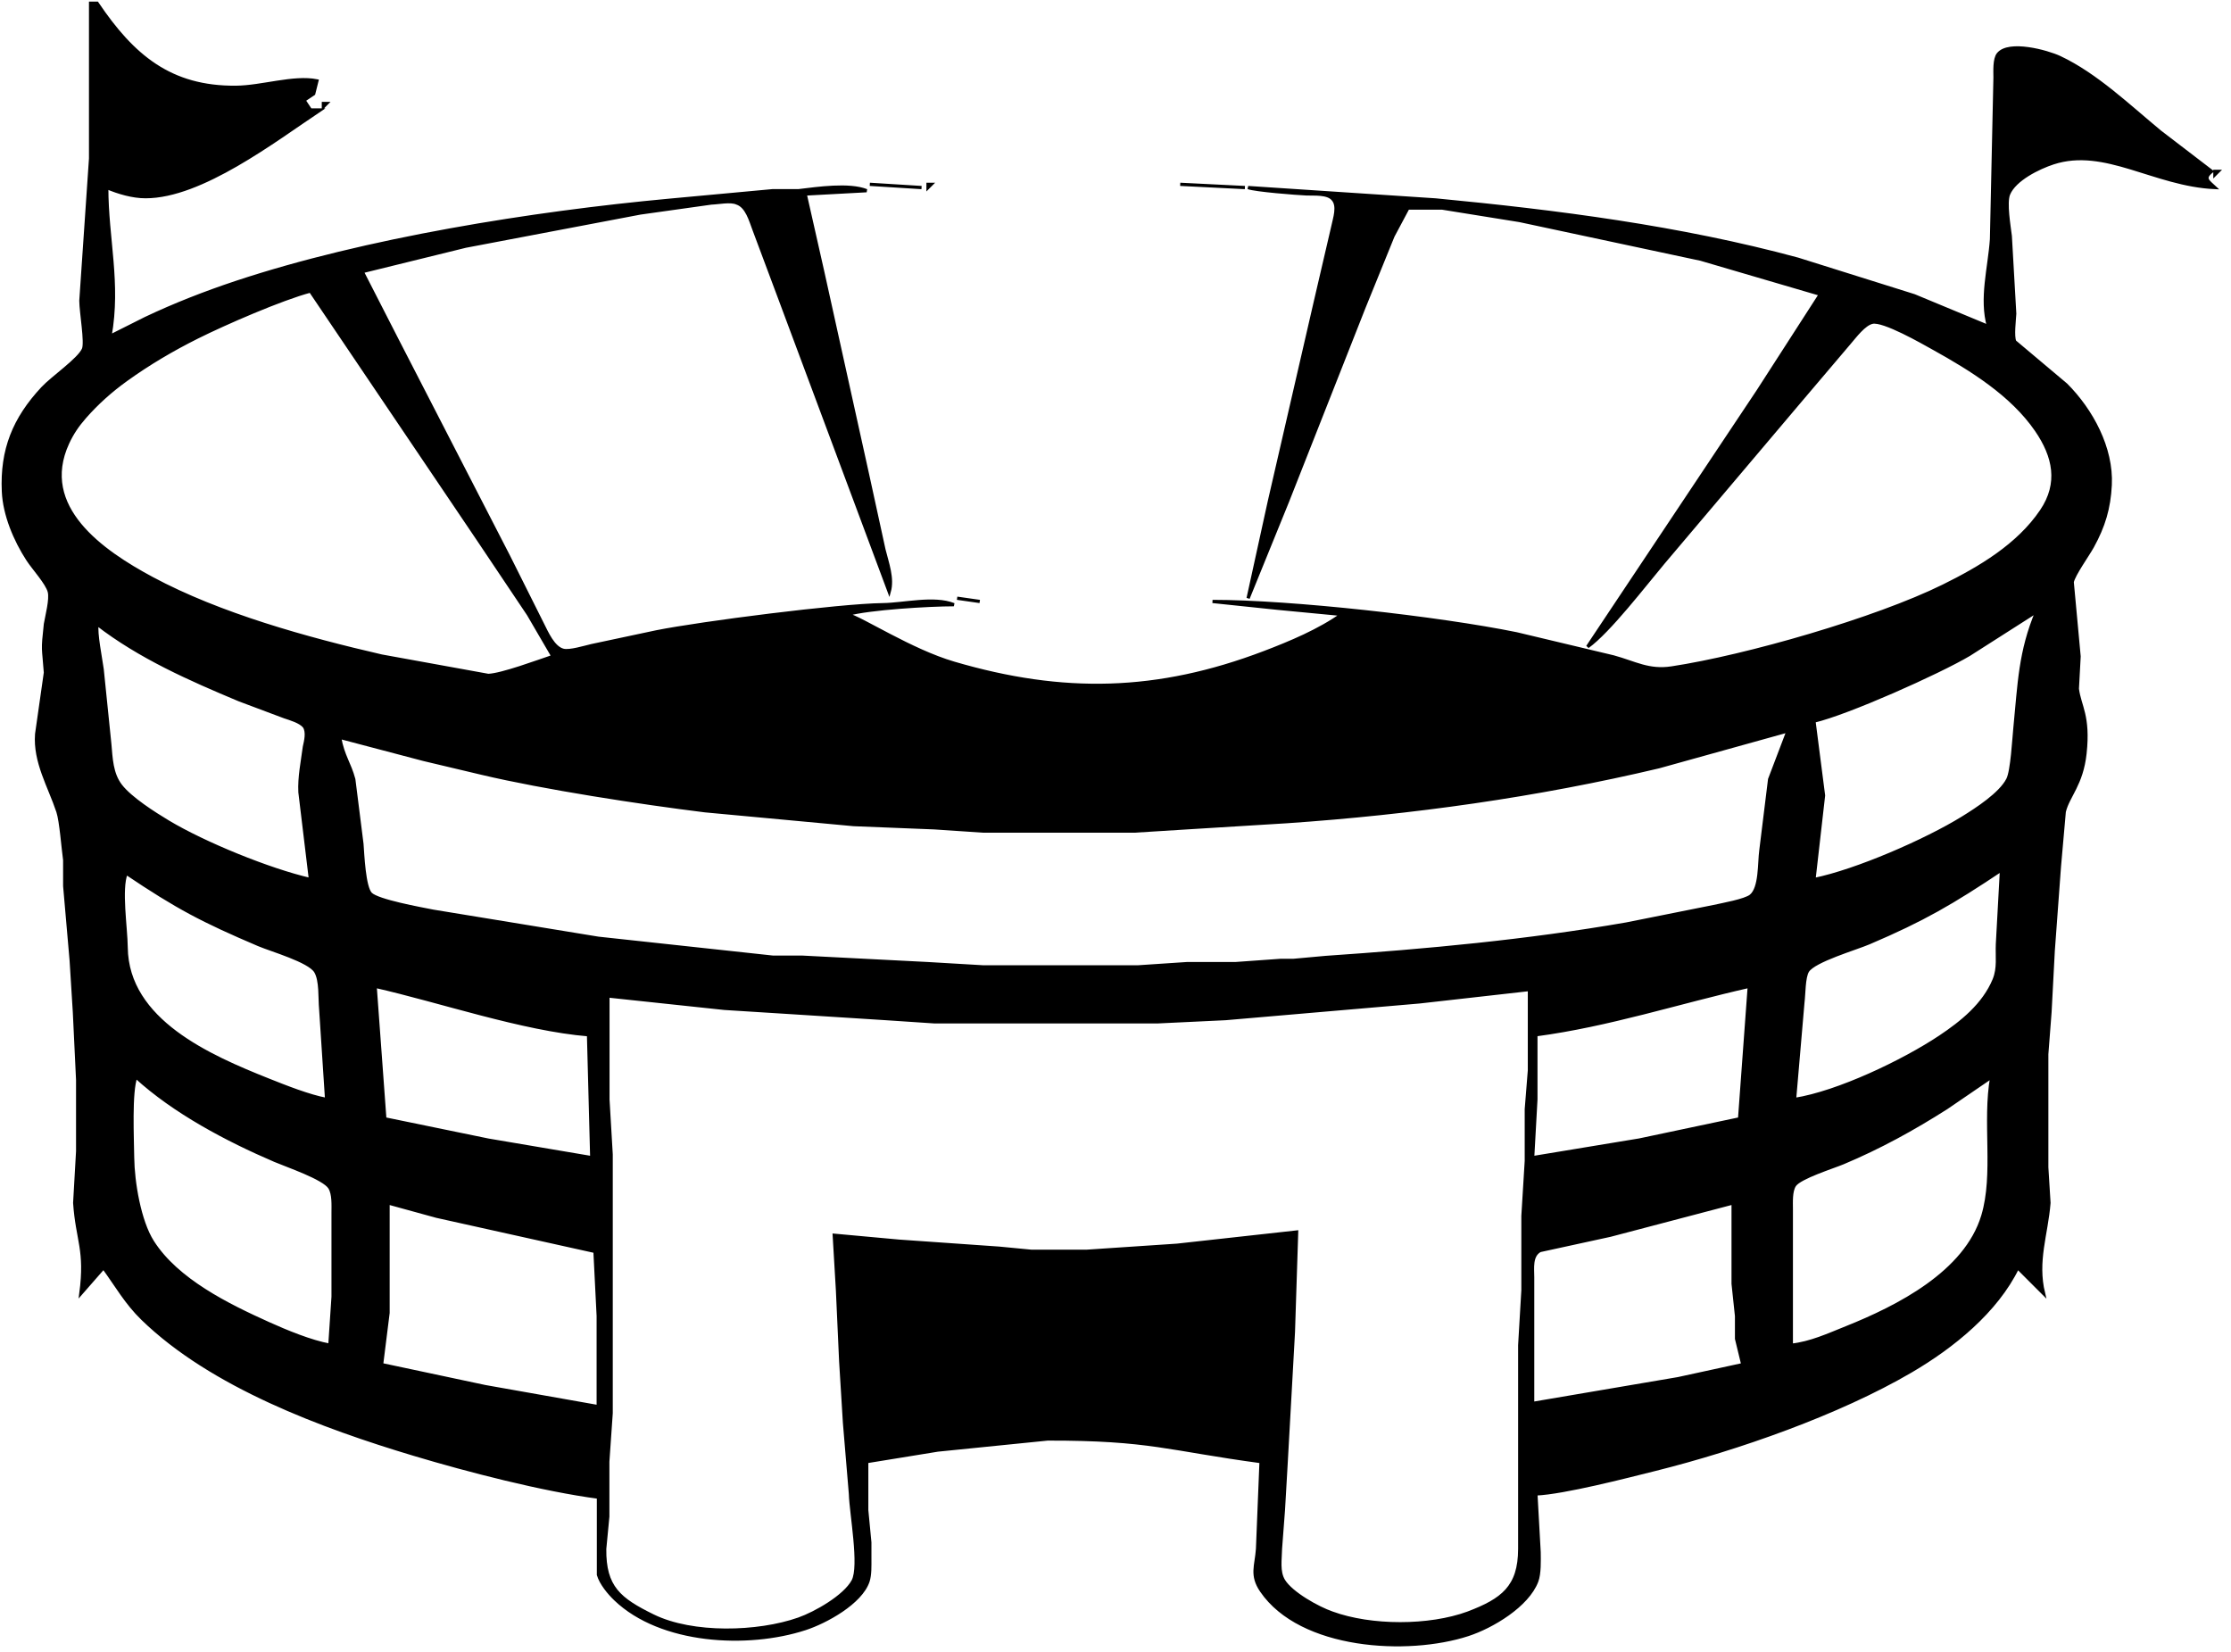 <?xml version="1.0" encoding="utf-8"?>
<svg viewBox="0 0 690 511" xmlns="http://www.w3.org/2000/svg">
  <path id="Zaznaczenie #1" stroke="black" stroke-width="1" d="M 28.017 1 C 28.017 1 30.017 1 30.017 1 C 41.007 17.28 52.577 27.2 73.017 27 C 81.017 26.92 90.757 23.57 98.017 25 C 98.017 25 97.017 29 97.017 29 C 97.017 29 94.017 31 94.017 31 C 94.017 31 96.017 34 96.017 34 C 96.017 34 99.017 34 99.017 34 C 84.887 43.42 62.247 60.84 45.017 60.82 C 40.997 60.82 36.687 59.54 33.017 58 C 33.027 73.87 36.947 87.65 34.017 104 C 34.017 104 45.017 98.48 45.017 98.48 C 54.057 94.19 63.527 90.51 73.017 87.35 C 113.117 74.04 164.817 65.83 207.017 61.93 C 207.017 61.93 239.017 58.97 239.017 58.97 C 239.017 58.97 247.017 58.97 247.017 58.97 C 252.867 58.27 262.587 56.84 268.017 58.97 C 268.017 58.97 249.017 60 249.017 60 C 249.017 60 254.437 84 254.437 84 C 254.437 84 268.367 147 268.367 147 C 268.367 147 273.387 170 273.387 170 C 274.407 174.13 276.197 178.82 275.017 183 C 275.017 183 241.437 93 241.437 93 C 241.437 93 233.207 71 233.207 71 C 232.117 68.15 231.007 63.8 227.887 62.78 C 225.917 61.9 222.207 62.72 220.017 62.78 C 220.017 62.78 198.017 65.87 198.017 65.87 C 198.017 65.87 144.017 76.13 144.017 76.13 C 144.017 76.13 112.017 84 112.017 84 C 112.017 84 122.767 105 122.767 105 C 122.767 105 157.267 172 157.267 172 C 157.267 172 167.777 193 167.777 193 C 169.117 195.63 171.097 200.31 174.197 201.1 C 176.157 201.61 180.887 200.14 183.017 199.65 C 183.017 199.65 203.017 195.4 203.017 195.4 C 216.747 192.65 259.587 187.17 273.017 187 C 279.647 186.91 288.837 184.55 295.017 187 C 287.547 187 268.727 188.09 262.017 190 C 266.747 191.34 281.687 201.18 295.017 205.09 C 328.847 215.02 358.037 214.36 391.017 201.81 C 399.047 198.75 408.017 195 415.017 190 C 415.017 190 395.017 188.09 395.017 188.09 C 395.017 188.09 375.017 186 375.017 186 C 399.387 186 444.967 191.1 469.017 196 C 469.017 196 499.017 203.15 499.017 203.15 C 505.697 204.98 509.897 207.64 517.017 206.56 C 540.107 203.07 580.207 191.51 601.017 181.24 C 612.317 175.67 624.197 168.66 631.387 158 C 637.167 149.43 635.357 141.09 629.797 133 C 622.187 121.93 609.587 114.16 598.017 107.73 C 594.587 105.82 582.507 98.87 579.057 99.66 C 576.517 100.23 573.707 104.05 572.017 106 C 572.017 106 555.887 125 555.887 125 C 555.887 125 514.427 174 514.427 174 C 508.607 180.93 497.607 195.27 491.017 200 C 491.017 200 543.687 121 543.687 121 C 543.687 121 563.017 91 563.017 91 C 563.017 91 526.017 80.15 526.017 80.15 C 526.017 80.15 470.017 68.2 470.017 68.2 C 470.017 68.2 446.017 64.34 446.017 64.34 C 446.017 64.34 435.437 64.34 435.437 64.34 C 435.437 64.34 430.817 73 430.817 73 C 430.817 73 421.877 95 421.877 95 C 421.877 95 398.217 155 398.217 155 C 398.217 155 386.017 185 386.017 185 C 386.017 185 392.597 155 392.597 155 C 392.597 155 406.887 93 406.887 93 C 406.887 93 412.237 70 412.237 70 C 412.707 67.62 414.157 63.67 412.237 61.6 C 410.587 59.63 406.437 60.07 404.017 59.96 C 401.027 59.83 388.107 58.83 386.017 58 C 386.017 58 444.017 61.83 444.017 61.83 C 481.527 65.42 519.537 70.28 556.017 80.15 C 556.017 80.15 592.017 91.45 592.017 91.45 C 592.017 91.45 615.017 101 615.017 101 C 612.547 92.3 615.317 82.84 615.927 74 C 615.927 74 617.017 24 617.017 24 C 617.017 22.06 616.767 18.28 618.007 16.74 C 621.267 12.71 633.137 15.96 637.017 17.78 C 648.247 23.05 658.427 32.83 668.017 40.75 C 668.017 40.75 684.017 53 684.017 53 C 681.297 55.19 682.887 56 685.017 58 C 666.287 57.14 651.007 45.15 635.017 50.36 C 630.517 51.83 623.107 55.44 621.207 60.01 C 620.107 62.67 621.367 69.95 621.737 73 C 621.737 73 623.107 97 623.107 97 C 622.987 99.14 622.377 103.96 623.107 105.63 C 623.107 105.63 639.007 119.01 639.007 119.01 C 646.847 126.87 653.217 138.55 652.647 150 C 652.287 157.18 650.617 162.71 647.157 169 C 645.627 171.76 641.407 177.6 640.887 180 C 640.887 180 643.017 203 643.017 203 C 643.017 203 642.477 213 642.477 213 C 643.147 218.4 646.107 221.28 644.847 233 C 643.817 242.59 639.627 246.1 638.427 251 C 638.427 251 636.927 268 636.927 268 C 636.927 268 635.017 294 635.017 294 C 635.017 294 634.017 313 634.017 313 C 634.017 313 633.017 326 633.017 326 C 633.017 326 633.017 361 633.017 361 C 633.017 361 633.697 372 633.697 372 C 632.917 381.79 629.577 389.95 632.017 400 C 632.017 400 624.017 392 624.017 392 C 617.377 405.62 603.887 416.45 591.017 423.99 C 568.577 437.13 537.297 448.05 512.017 454.37 C 502.817 456.67 483.777 461.6 475.017 462 C 475.017 462 476.017 480 476.017 480 C 476.047 482.59 476.177 486.64 475.277 489 C 472.407 496.54 461.447 503.06 454.017 505.48 C 435.327 511.58 402.307 509.71 390.167 491.96 C 386.827 487.09 388.567 484.26 388.927 479 C 388.927 479 390.017 452 390.017 452 C 361.247 448.12 355.717 444.95 324.017 445 C 324.017 445 290.017 448.43 290.017 448.43 C 290.017 448.43 268.057 452 268.057 452 C 268.057 452 268.057 467 268.057 467 C 268.057 467 269.017 477 269.017 477 C 269.017 477 269.017 482 269.017 482 C 269.017 484.12 269.117 486.99 268.457 488.99 C 266.247 495.64 255.377 501.57 249.017 503.64 C 231.217 509.45 204.427 508.06 190.317 494.54 C 188.327 492.63 185.887 489.69 185.087 487 C 185.087 487 185.087 463 185.087 463 C 167.837 460.72 144.757 454.74 128.017 449.72 C 99.807 441.26 65.497 428.61 44.107 407.83 C 38.997 402.87 36.097 397.58 32.017 392 C 32.017 392 25.017 400 25.017 400 C 26.807 386.41 23.917 383.73 23.107 372 C 23.107 372 24.017 356 24.017 356 C 24.017 356 24.017 334 24.017 334 C 24.017 334 23.017 313 23.017 313 C 23.017 313 22.017 297 22.017 297 C 22.017 297 20.017 274 20.017 274 C 20.017 274 20.017 266 20.017 266 C 19.497 262.35 18.897 253.98 17.917 251 C 15.327 243.18 10.677 235.66 11.337 227 C 11.337 227 14.047 208 14.047 208 C 13.467 199.78 13.087 201.76 14.047 193 C 14.507 190.33 15.847 185.33 15.257 183 C 14.557 180.28 10.357 175.77 8.567 173 C 4.677 167 1.377 159.2 1.057 152 C 0.477 139.11 4.347 129.51 13.187 120.04 C 16.277 116.73 24.497 111.14 25.827 107.96 C 26.707 105.86 25.037 96.58 25.017 93 C 25.017 93 28.017 49 28.017 49 C 28.017 49 28.017 1 28.017 1 Z M 100.017 32 C 100.017 32 101.017 32 101.017 32 C 101.017 32 100.017 33 100.017 33 C 100.017 33 100.017 32 100.017 32 Z M 676.017 49 C 676.017 49 675.017 49 675.017 49 C 675.017 49 676.017 50 676.017 50 C 676.017 50 676.017 49 676.017 49 Z M 681.017 52 C 681.017 52 680.017 52 680.017 52 C 680.017 52 681.017 53 681.017 53 C 681.017 53 681.017 52 681.017 52 Z M 680.017 53 C 680.017 53 679.017 53 679.017 53 C 679.017 53 680.017 54 680.017 54 C 680.017 54 680.017 53 680.017 53 Z M 685.017 53 C 685.017 53 686.017 53 686.017 53 C 686.017 53 685.017 54 685.017 54 C 685.017 54 685.017 53 685.017 53 Z M 269.017 57 C 269.017 57 285.017 58 285.017 58 C 285.017 58 269.017 57 269.017 57 Z M 287.017 57 C 287.017 57 288.017 57 288.017 57 C 288.017 57 287.017 58 287.017 58 C 287.017 58 287.017 57 287.017 57 Z M 365.017 57 C 365.017 57 385.017 58 385.017 58 C 385.017 58 365.017 57 365.017 57 Z M 96.017 90 C 87.097 92.35 69.517 100 61.017 104.25 C 53.327 108.09 46.007 112.4 39.017 117.43 C 34.337 120.79 29.997 124.66 26.197 129 C 23.977 131.54 22.337 133.93 20.917 137 C 11.747 156.91 31.627 170.63 47.017 178.88 C 67.957 190.12 94.867 197.55 118.017 202.88 C 118.017 202.88 151.017 208.87 151.017 208.87 C 155.227 208.71 166.407 204.54 171.017 203 C 171.017 203 163.437 190 163.437 190 C 163.437 190 148.017 167 148.017 167 C 148.017 167 96.017 90 96.017 90 Z M 296.017 185 C 296.017 185 303.017 186 303.017 186 C 303.017 186 296.017 185 296.017 185 Z M 630.017 189 C 630.017 189 609.017 202.4 609.017 202.4 C 599.467 208.05 571.427 220.56 561.017 223 C 561.017 223 563.977 246 563.977 246 C 563.977 246 561.017 272 561.017 272 C 574.067 269.37 595.637 259.97 607.017 252.94 C 611.347 250.26 618.717 245.52 620.997 241 C 622.327 238.36 622.837 228.43 623.187 225 C 624.517 211.63 624.707 201.52 630.017 189 Z M 262.017 190 C 262.017 190 255.017 191 255.017 191 C 255.017 191 262.017 190 262.017 190 Z M 421.017 191 C 421.017 191 416.017 192 416.017 192 C 416.017 192 421.017 191 421.017 191 Z M 30.017 193 C 29.527 195.71 31.147 203.66 31.597 207 C 31.597 207 33.947 230 33.947 230 C 34.357 234.5 34.447 239.26 37.327 242.99 C 40.387 246.94 47.627 251.54 52.017 254.18 C 63.157 260.86 83.347 269.11 96.017 272 C 96.017 272 92.767 245 92.767 245 C 92.537 240.28 93.537 235.64 94.137 231 C 94.567 229.08 95.227 226.41 94.137 224.7 C 92.897 223.14 89.787 222.27 88.017 221.67 C 88.017 221.67 74.017 216.42 74.017 216.42 C 58.687 210 43.257 203.22 30.017 193 Z M 553.017 226 C 553.017 226 513.017 237.12 513.017 237.12 C 475.327 246.05 436.597 251.44 398.017 254.09 C 398.017 254.09 367.017 256 367.017 256 C 367.017 256 351.017 257 351.017 257 C 351.017 257 304.017 257 304.017 257 C 304.017 257 289.017 256 289.017 256 C 289.017 256 264.017 255 264.017 255 C 264.017 255 218.017 250.72 218.017 250.72 C 198.197 248.27 168.177 243.66 149.017 239.12 C 149.017 239.12 131.017 234.85 131.017 234.85 C 131.017 234.85 105.017 228 105.017 228 C 106.147 234.05 108.057 235.93 109.417 241 C 109.417 241 111.937 261 111.937 261 C 112.187 264.24 112.587 274.31 114.617 276.42 C 116.757 278.64 130.347 281.07 134.017 281.8 C 134.017 281.8 185.017 290.15 185.017 290.15 C 185.017 290.15 239.017 296 239.017 296 C 239.017 296 248.017 296 248.017 296 C 248.017 296 287.017 298 287.017 298 C 287.017 298 304.017 299 304.017 299 C 304.017 299 352.017 299 352.017 299 C 352.017 299 367.017 298 367.017 298 C 367.017 298 382.017 298 382.017 298 C 382.017 298 396.017 297 396.017 297 C 396.017 297 400.017 297 400.017 297 C 400.017 297 410.017 296.09 410.017 296.09 C 441.147 293.96 472.207 291.1 503.017 285.75 C 503.017 285.75 530.017 280.35 530.017 280.35 C 532.597 279.77 539.747 278.5 541.507 277.07 C 544.537 274.6 544.057 266.9 544.597 263 C 544.597 263 547.307 241 547.307 241 C 547.307 241 553.017 226 553.017 226 Z M 619.017 269 C 603.737 279.19 595.007 284.33 578.017 291.57 C 573.947 293.31 561.057 297.05 559.037 300.27 C 557.837 302.19 557.927 307.43 557.597 310 C 557.597 310 555.017 340 555.017 340 C 568.397 337.93 588.727 328.2 600.017 320.67 C 606.747 316.18 613.537 310.73 616.747 303 C 618.247 299.36 617.597 295.81 617.757 292 C 617.757 292 619.017 269 619.017 269 Z M 39.017 270 C 37.037 274.99 38.947 286.74 39.017 293 C 39.287 315.69 64.897 326.77 83.017 334 C 88.177 336.06 95.687 339.04 101.017 340 C 101.017 340 99.187 312 99.187 312 C 98.867 308.72 99.307 303.2 97.617 300.41 C 95.597 297.11 83.977 293.81 80.017 292.13 C 62.597 284.71 54.787 280.61 39.017 270 Z M 182.017 320 C 161.707 318.34 135.907 309.49 116.017 305 C 116.017 305 119.017 346 119.017 346 C 119.017 346 151.017 352.58 151.017 352.58 C 151.017 352.58 183.017 358 183.017 358 C 183.017 358 182.017 320 182.017 320 Z M 541.017 305 C 518.957 309.98 497.557 317.01 475.017 320 C 475.017 320 475.017 340 475.017 340 C 475.017 340 474.017 358 474.017 358 C 474.017 358 507.017 352.55 507.017 352.55 C 507.017 352.55 538.017 346 538.017 346 C 538.017 346 541.017 305 541.017 305 Z M 473.017 306 C 473.017 306 439.017 309.83 439.017 309.83 C 439.017 309.83 379.017 315 379.017 315 C 379.017 315 358.017 316 358.017 316 C 358.017 316 289.017 316 289.017 316 C 289.017 316 274.017 315 274.017 315 C 274.017 315 244.017 313.09 244.017 313.09 C 244.017 313.09 224.017 311.83 224.017 311.83 C 224.017 311.83 188.017 308 188.017 308 C 188.017 308 188.017 340 188.017 340 C 188.017 340 189.017 357 189.017 357 C 189.017 357 189.017 437 189.017 437 C 189.017 437 187.977 452 187.977 452 C 187.977 452 187.977 469 187.977 469 C 187.977 469 187.017 479 187.017 479 C 186.887 490.89 191.587 494.62 202.017 499.73 C 214.197 505.69 234.387 505.14 247.017 500.7 C 252.167 498.89 261.247 493.74 263.847 488.91 C 266.297 484.35 263.207 468.11 263.027 462 C 263.027 462 261.187 440 261.187 440 C 261.187 440 260.017 421 260.017 421 C 260.017 421 259.017 399 259.017 399 C 259.017 399 258.017 382 258.017 382 C 258.017 382 278.017 383.83 278.017 383.83 C 278.017 383.83 309.017 386 309.017 386 C 309.017 386 319.017 386.96 319.017 386.96 C 319.017 386.96 336.017 386.96 336.017 386.96 C 336.017 386.96 364.017 385.09 364.017 385.09 C 364.017 385.09 401.017 381 401.017 381 C 401.017 381 400.017 412 400.017 412 C 400.017 412 399.017 430 399.017 430 C 399.017 430 397.737 453 397.737 453 C 397.737 453 396.927 467 396.927 467 C 396.927 467 396.017 479 396.017 479 C 395.977 482.2 395.267 486.02 396.997 488.83 C 399.427 492.77 407.637 497.34 412.017 498.84 C 424.047 503.24 442.047 503.24 454.017 498.84 C 464.687 494.79 469.997 490.8 470.017 479 C 470.017 479 470.017 416 470.017 416 C 470.017 416 471.017 399 471.017 399 C 471.017 399 471.017 376 471.017 376 C 471.017 376 472.057 359 472.057 359 C 472.057 359 472.057 343 472.057 343 C 472.057 343 473.017 331 473.017 331 C 473.017 331 473.017 306 473.017 306 Z M 42.017 333 C 40.237 337.5 40.957 352.39 41.017 358 C 41.107 365.55 43.097 377.62 47.147 384 C 54.707 395.92 70.537 403.68 83.017 409.3 C 88.507 411.78 96.137 414.94 102.017 416 C 102.017 416 103.017 401 103.017 401 C 103.017 401 103.017 375 103.017 375 C 103.017 372.7 103.227 369.26 101.997 367.27 C 100.147 364.3 88.727 360.44 85.017 358.85 C 70.217 352.5 53.917 343.9 42.017 333 Z M 616.017 333 C 616.017 333 602.017 342.56 602.017 342.56 C 591.687 349.14 581.307 354.84 570.017 359.58 C 566.787 360.93 556.707 364.07 555.037 366.5 C 553.787 368.32 554.017 371.83 554.017 374 C 554.017 374 554.017 416 554.017 416 C 559.947 415.39 565.517 412.8 571.017 410.6 C 586.987 404.21 607.957 393.56 613.247 376 C 617.147 363.06 613.517 346.95 616.017 333 Z M 184.017 387 C 184.017 387 135.017 376.12 135.017 376.12 C 135.017 376.12 120.017 372 120.017 372 C 120.017 372 120.017 406 120.017 406 C 120.017 406 118.017 422 118.017 422 C 118.017 422 150.017 428.8 150.017 428.8 C 150.017 428.8 185.017 435 185.017 435 C 185.017 435 185.017 407 185.017 407 C 185.017 407 184.017 387 184.017 387 Z M 536.017 372 C 536.017 372 498.017 381.99 498.017 381.99 C 498.017 381.99 476.307 386.72 476.307 386.72 C 473.417 388.28 474.017 392.22 474.017 395 C 474.017 395 474.017 434 474.017 434 C 474.017 434 519.017 426.35 519.017 426.35 C 519.017 426.35 539.017 422 539.017 422 C 539.017 422 537.077 414 537.077 414 C 537.077 414 537.077 407 537.077 407 C 537.077 407 536.017 397 536.017 397 C 536.017 397 536.017 372 536.017 372 Z" style=""/>
</svg>